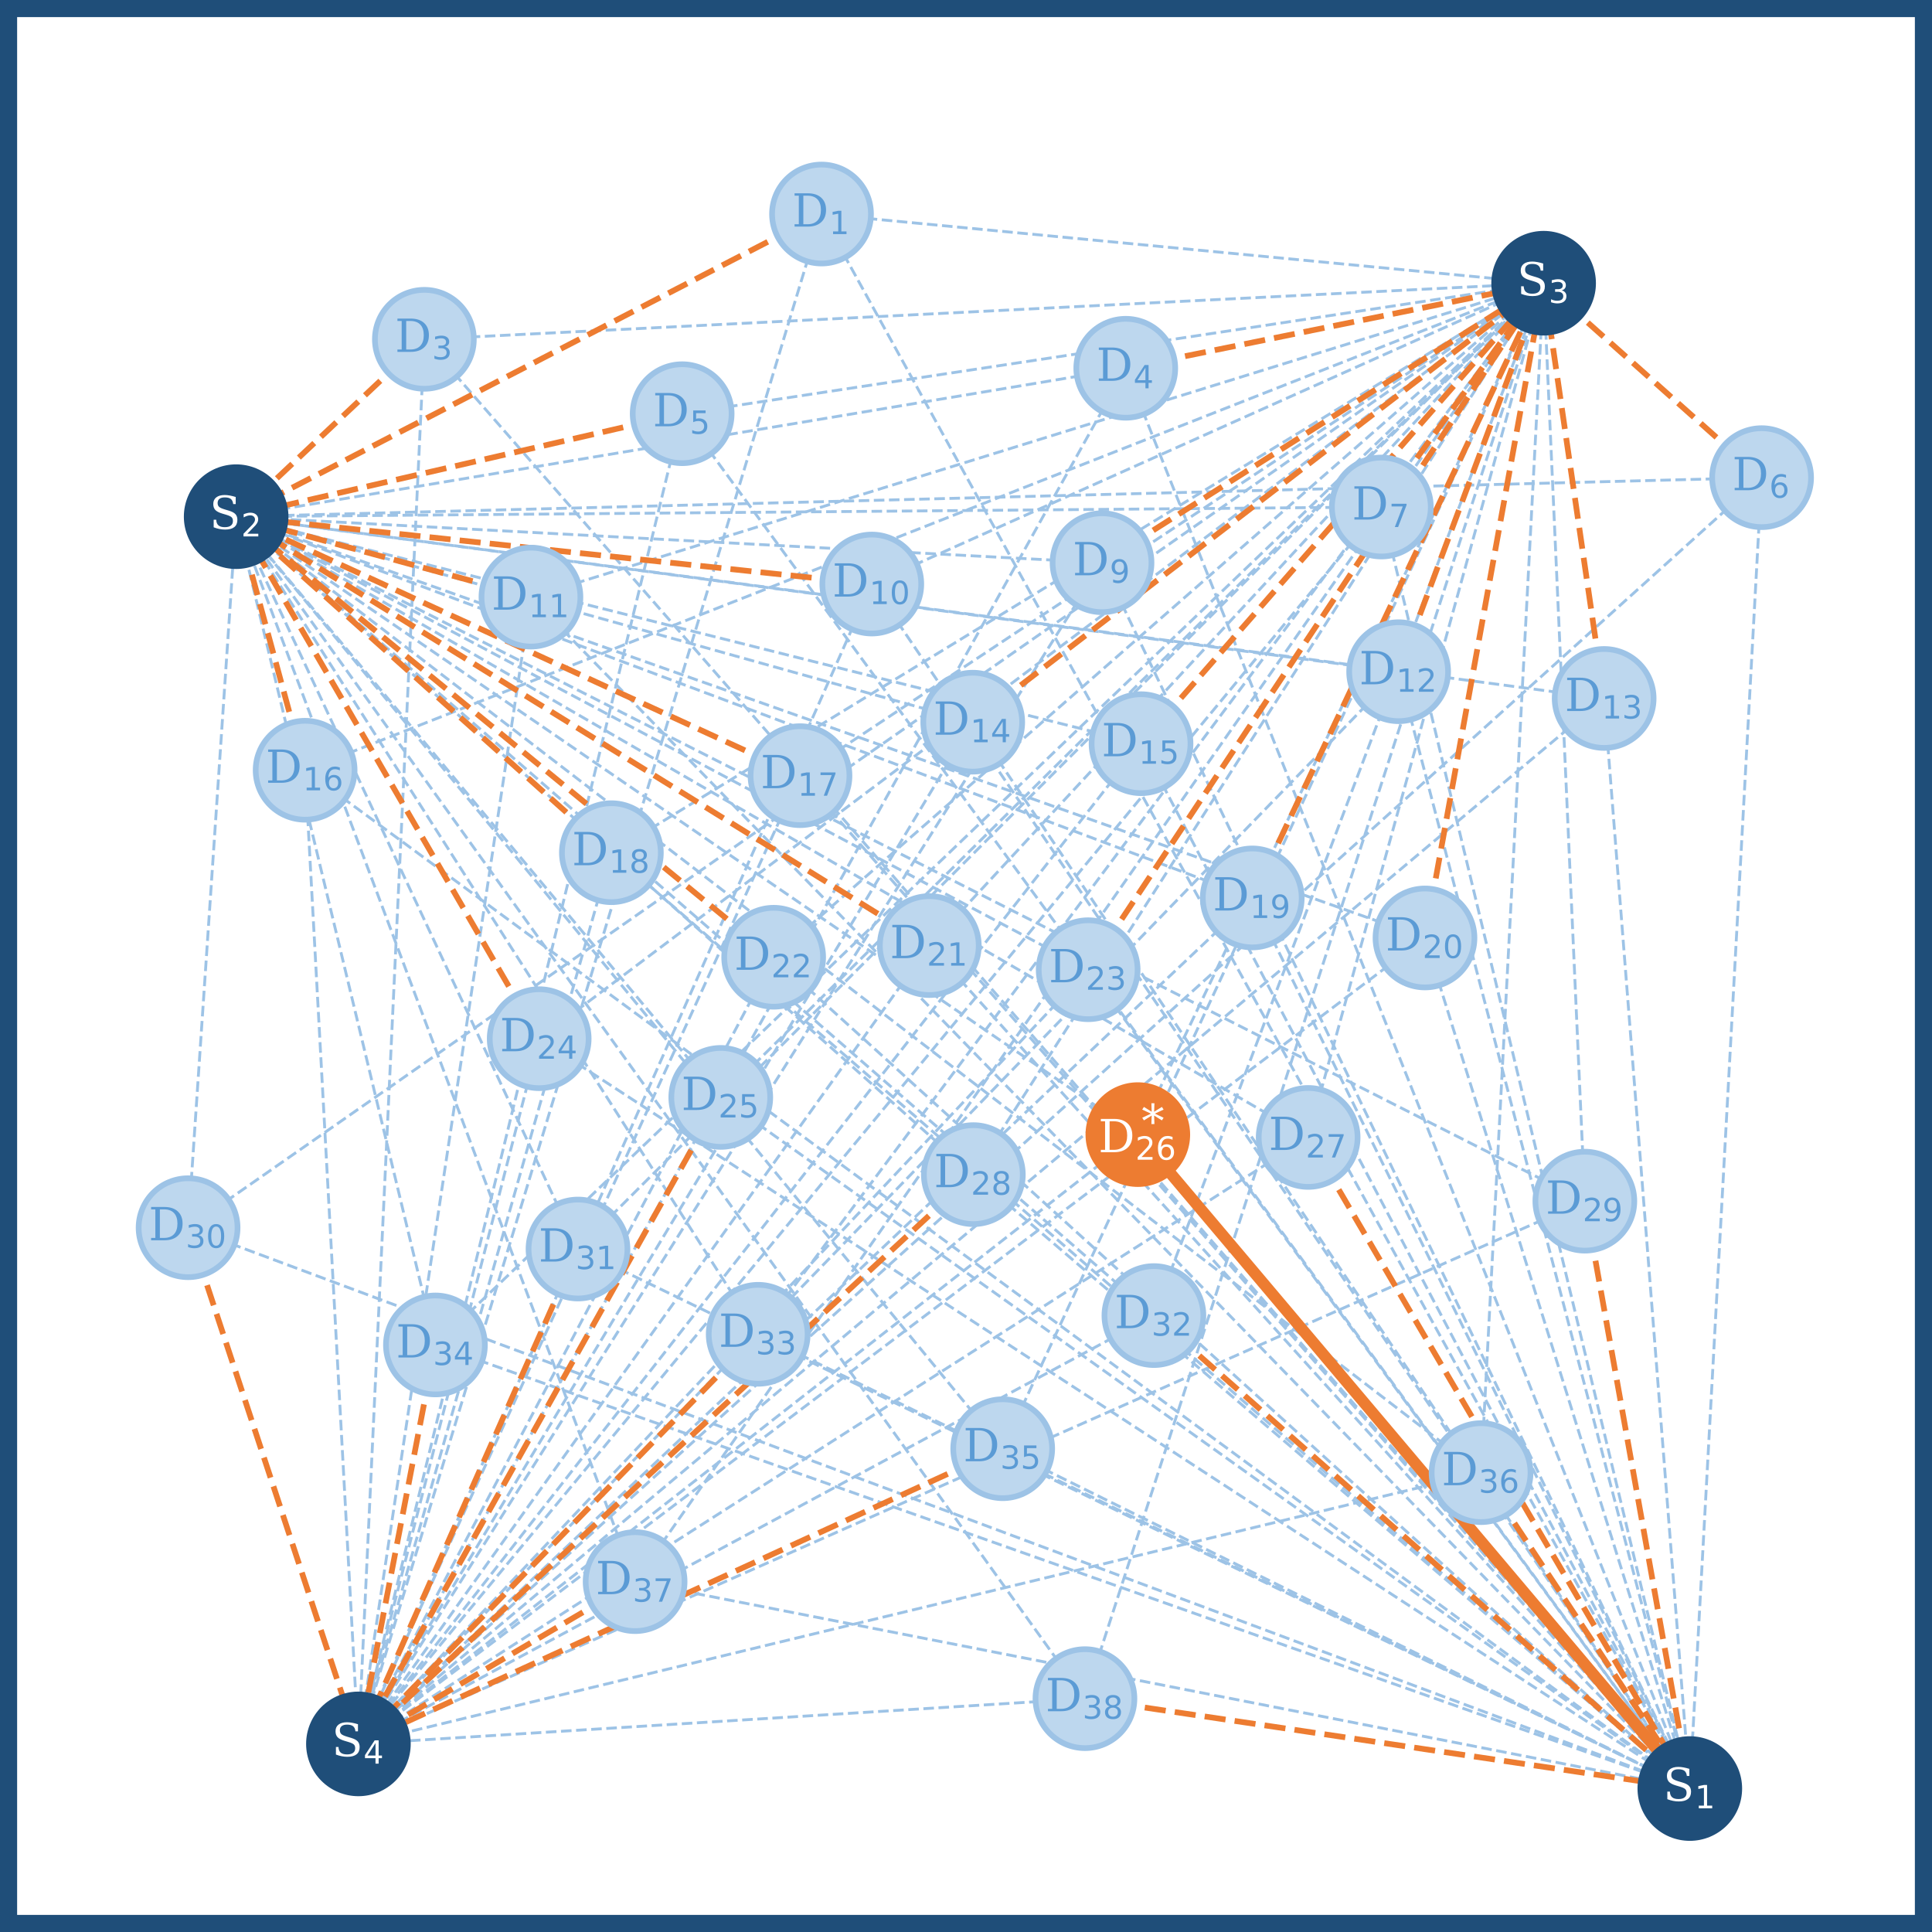 <?xml version="1.0" encoding="utf-8" standalone="no"?>
<!DOCTYPE svg PUBLIC "-//W3C//DTD SVG 1.1//EN"
  "http://www.w3.org/Graphics/SVG/1.1/DTD/svg11.dtd">
<!-- Created with matplotlib (https://matplotlib.org/) -->
<svg height="338.4pt" version="1.1" viewBox="0 0 338.4 338.4" width="338.4pt" xmlns="http://www.w3.org/2000/svg" xmlns:xlink="http://www.w3.org/1999/xlink">
 <defs>
  <style type="text/css">*{stroke-linecap:butt;stroke-linejoin:round;}</style>
 </defs>
 <g id="figure_1">
  <g id="patch_1">
   <path d="M 0 338.4 
L 338.4 338.4 
L 338.4 0 
L 0 0 
z
" style="fill:#ffffff;"/>
  </g>
  <g id="axes_1">
   <g id="patch_2">
    <path d="M 1 337.4 
L 337.4 337.4 
L 337.4 1 
L 1 1 
z
" style="fill:#ffffff;"/>
   </g>
   <g id="line2d_1">
    <path clip-path="url(#p15556342ac)" d="M 143.893 37.489 
L 295.98 313.273 
" style="fill:none;stroke:#9dc3e6;stroke-dasharray:1.85,0.8;stroke-dashoffset:0;stroke-width:0.5;"/>
   </g>
   <g id="line2d_2">
    <path clip-path="url(#p15556342ac)" d="M 74.331 59.432 
L 295.98 313.273 
" style="fill:none;stroke:#9dc3e6;stroke-dasharray:1.85,0.8;stroke-dashoffset:0;stroke-width:0.5;"/>
   </g>
   <g id="line2d_3">
    <path clip-path="url(#p15556342ac)" d="M 197.183 64.504 
L 295.98 313.273 
" style="fill:none;stroke:#9dc3e6;stroke-dasharray:1.85,0.8;stroke-dashoffset:0;stroke-width:0.5;"/>
   </g>
   <g id="line2d_4">
    <path clip-path="url(#p15556342ac)" d="M 119.485 72.464 
L 295.98 313.273 
" style="fill:none;stroke:#9dc3e6;stroke-dasharray:1.85,0.8;stroke-dashoffset:0;stroke-width:0.5;"/>
   </g>
   <g id="line2d_5">
    <path clip-path="url(#p15556342ac)" d="M 308.554 83.665 
L 295.98 313.273 
" style="fill:none;stroke:#9dc3e6;stroke-dasharray:1.85,0.8;stroke-dashoffset:0;stroke-width:0.5;"/>
   </g>
   <g id="line2d_6">
    <path clip-path="url(#p15556342ac)" d="M 241.95 88.807 
L 295.98 313.273 
" style="fill:none;stroke:#9dc3e6;stroke-dasharray:1.85,0.8;stroke-dashoffset:0;stroke-width:0.5;"/>
   </g>
   <g id="line2d_7">
    <path clip-path="url(#p15556342ac)" d="M 193.027 98.563 
L 295.98 313.273 
" style="fill:none;stroke:#9dc3e6;stroke-dasharray:1.85,0.8;stroke-dashoffset:0;stroke-width:0.5;"/>
   </g>
   <g id="line2d_8">
    <path clip-path="url(#p15556342ac)" d="M 152.699 102.297 
L 295.98 313.273 
" style="fill:none;stroke:#9dc3e6;stroke-dasharray:1.85,0.8;stroke-dashoffset:0;stroke-width:0.5;"/>
   </g>
   <g id="line2d_9">
    <path clip-path="url(#p15556342ac)" d="M 92.998 104.586 
L 295.98 313.273 
" style="fill:none;stroke:#9dc3e6;stroke-dasharray:1.85,0.8;stroke-dashoffset:0;stroke-width:0.5;"/>
   </g>
   <g id="line2d_10">
    <path clip-path="url(#p15556342ac)" d="M 244.979 117.653 
L 295.98 313.273 
" style="fill:none;stroke:#9dc3e6;stroke-dasharray:1.85,0.8;stroke-dashoffset:0;stroke-width:0.5;"/>
   </g>
   <g id="line2d_11">
    <path clip-path="url(#p15556342ac)" d="M 280.975 122.338 
L 295.98 313.273 
" style="fill:none;stroke:#9dc3e6;stroke-dasharray:1.85,0.8;stroke-dashoffset:0;stroke-width:0.5;"/>
   </g>
   <g id="line2d_12">
    <path clip-path="url(#p15556342ac)" d="M 170.38 126.494 
L 295.98 313.273 
" style="fill:none;stroke:#9dc3e6;stroke-dasharray:1.85,0.8;stroke-dashoffset:0;stroke-width:0.5;"/>
   </g>
   <g id="line2d_13">
    <path clip-path="url(#p15556342ac)" d="M 199.86 130.263 
L 295.98 313.273 
" style="fill:none;stroke:#9dc3e6;stroke-dasharray:1.85,0.8;stroke-dashoffset:0;stroke-width:0.5;"/>
   </g>
   <g id="line2d_14">
    <path clip-path="url(#p15556342ac)" d="M 53.445 134.912 
L 295.98 313.273 
" style="fill:none;stroke:#9dc3e6;stroke-dasharray:1.85,0.8;stroke-dashoffset:0;stroke-width:0.5;"/>
   </g>
   <g id="line2d_15">
    <path clip-path="url(#p15556342ac)" d="M 140.125 135.863 
L 295.98 313.273 
" style="fill:none;stroke:#9dc3e6;stroke-dasharray:1.85,0.8;stroke-dashoffset:0;stroke-width:0.5;"/>
   </g>
   <g id="line2d_16">
    <path clip-path="url(#p15556342ac)" d="M 107.087 149.353 
L 295.98 313.273 
" style="fill:none;stroke:#9dc3e6;stroke-dasharray:1.85,0.8;stroke-dashoffset:0;stroke-width:0.5;"/>
   </g>
   <g id="line2d_17">
    <path clip-path="url(#p15556342ac)" d="M 219.338 157.278 
L 295.98 313.273 
" style="fill:none;stroke:#9dc3e6;stroke-dasharray:1.85,0.8;stroke-dashoffset:0;stroke-width:0.5;"/>
   </g>
   <g id="line2d_18">
    <path clip-path="url(#p15556342ac)" d="M 249.593 164.287 
L 295.98 313.273 
" style="fill:none;stroke:#9dc3e6;stroke-dasharray:1.85,0.8;stroke-dashoffset:0;stroke-width:0.5;"/>
   </g>
   <g id="line2d_19">
    <path clip-path="url(#p15556342ac)" d="M 162.772 165.625 
L 295.98 313.273 
" style="fill:none;stroke:#9dc3e6;stroke-dasharray:1.85,0.8;stroke-dashoffset:0;stroke-width:0.5;"/>
   </g>
   <g id="line2d_20">
    <path clip-path="url(#p15556342ac)" d="M 135.511 167.668 
L 295.98 313.273 
" style="fill:none;stroke:#9dc3e6;stroke-dasharray:1.85,0.8;stroke-dashoffset:0;stroke-width:0.5;"/>
   </g>
   <g id="line2d_21">
    <path clip-path="url(#p15556342ac)" d="M 190.597 169.852 
L 295.98 313.273 
" style="fill:none;stroke:#9dc3e6;stroke-dasharray:1.85,0.8;stroke-dashoffset:0;stroke-width:0.5;"/>
   </g>
   <g id="line2d_22">
    <path clip-path="url(#p15556342ac)" d="M 94.442 181.933 
L 295.98 313.273 
" style="fill:none;stroke:#9dc3e6;stroke-dasharray:1.85,0.8;stroke-dashoffset:0;stroke-width:0.5;"/>
   </g>
   <g id="line2d_23">
    <path clip-path="url(#p15556342ac)" d="M 126.247 192.217 
L 295.98 313.273 
" style="fill:none;stroke:#9dc3e6;stroke-dasharray:1.85,0.8;stroke-dashoffset:0;stroke-width:0.5;"/>
   </g>
   <g id="line2d_24">
    <path clip-path="url(#p15556342ac)" d="M 170.486 205.742 
L 295.98 313.273 
" style="fill:none;stroke:#9dc3e6;stroke-dasharray:1.85,0.8;stroke-dashoffset:0;stroke-width:0.5;"/>
   </g>
   <g id="line2d_25">
    <path clip-path="url(#p15556342ac)" d="M 32.946 215.041 
L 295.98 313.273 
" style="fill:none;stroke:#9dc3e6;stroke-dasharray:1.85,0.8;stroke-dashoffset:0;stroke-width:0.5;"/>
   </g>
   <g id="line2d_26">
    <path clip-path="url(#p15556342ac)" d="M 101.24 218.774 
L 295.98 313.273 
" style="fill:none;stroke:#9dc3e6;stroke-dasharray:1.85,0.8;stroke-dashoffset:0;stroke-width:0.5;"/>
   </g>
   <g id="line2d_27">
    <path clip-path="url(#p15556342ac)" d="M 132.799 233.708 
L 295.98 313.273 
" style="fill:none;stroke:#9dc3e6;stroke-dasharray:1.85,0.8;stroke-dashoffset:0;stroke-width:0.5;"/>
   </g>
   <g id="line2d_28">
    <path clip-path="url(#p15556342ac)" d="M 76.268 235.575 
L 295.98 313.273 
" style="fill:none;stroke:#9dc3e6;stroke-dasharray:1.85,0.8;stroke-dashoffset:0;stroke-width:0.5;"/>
   </g>
   <g id="line2d_29">
    <path clip-path="url(#p15556342ac)" d="M 175.628 253.749 
L 295.98 313.273 
" style="fill:none;stroke:#9dc3e6;stroke-dasharray:1.85,0.8;stroke-dashoffset:0;stroke-width:0.5;"/>
   </g>
   <g id="line2d_30">
    <path clip-path="url(#p15556342ac)" d="M 111.243 277.03 
L 295.98 313.273 
" style="fill:none;stroke:#9dc3e6;stroke-dasharray:1.85,0.8;stroke-dashoffset:0;stroke-width:0.5;"/>
   </g>
   <g id="line2d_31">
    <path clip-path="url(#p15556342ac)" d="M 197.183 64.504 
L 41.364 90.498 
" style="fill:none;stroke:#9dc3e6;stroke-dasharray:1.85,0.8;stroke-dashoffset:0;stroke-width:0.5;"/>
   </g>
   <g id="line2d_32">
    <path clip-path="url(#p15556342ac)" d="M 308.554 83.665 
L 41.364 90.498 
" style="fill:none;stroke:#9dc3e6;stroke-dasharray:1.85,0.8;stroke-dashoffset:0;stroke-width:0.5;"/>
   </g>
   <g id="line2d_33">
    <path clip-path="url(#p15556342ac)" d="M 241.95 88.807 
L 41.364 90.498 
" style="fill:none;stroke:#9dc3e6;stroke-dasharray:1.85,0.8;stroke-dashoffset:0;stroke-width:0.5;"/>
   </g>
   <g id="line2d_34">
    <path clip-path="url(#p15556342ac)" d="M 193.027 98.563 
L 41.364 90.498 
" style="fill:none;stroke:#9dc3e6;stroke-dasharray:1.85,0.8;stroke-dashoffset:0;stroke-width:0.5;"/>
   </g>
   <g id="line2d_35">
    <path clip-path="url(#p15556342ac)" d="M 244.979 117.653 
L 41.364 90.498 
" style="fill:none;stroke:#9dc3e6;stroke-dasharray:1.85,0.8;stroke-dashoffset:0;stroke-width:0.5;"/>
   </g>
   <g id="line2d_36">
    <path clip-path="url(#p15556342ac)" d="M 280.975 122.338 
L 41.364 90.498 
" style="fill:none;stroke:#9dc3e6;stroke-dasharray:1.85,0.8;stroke-dashoffset:0;stroke-width:0.5;"/>
   </g>
   <g id="line2d_37">
    <path clip-path="url(#p15556342ac)" d="M 170.38 126.494 
L 41.364 90.498 
" style="fill:none;stroke:#9dc3e6;stroke-dasharray:1.85,0.8;stroke-dashoffset:0;stroke-width:0.5;"/>
   </g>
   <g id="line2d_38">
    <path clip-path="url(#p15556342ac)" d="M 199.86 130.263 
L 41.364 90.498 
" style="fill:none;stroke:#9dc3e6;stroke-dasharray:1.85,0.8;stroke-dashoffset:0;stroke-width:0.5;"/>
   </g>
   <g id="line2d_39">
    <path clip-path="url(#p15556342ac)" d="M 219.338 157.278 
L 41.364 90.498 
" style="fill:none;stroke:#9dc3e6;stroke-dasharray:1.85,0.8;stroke-dashoffset:0;stroke-width:0.5;"/>
   </g>
   <g id="line2d_40">
    <path clip-path="url(#p15556342ac)" d="M 249.593 164.287 
L 41.364 90.498 
" style="fill:none;stroke:#9dc3e6;stroke-dasharray:1.85,0.8;stroke-dashoffset:0;stroke-width:0.5;"/>
   </g>
   <g id="line2d_41">
    <path clip-path="url(#p15556342ac)" d="M 190.597 169.852 
L 41.364 90.498 
" style="fill:none;stroke:#9dc3e6;stroke-dasharray:1.85,0.8;stroke-dashoffset:0;stroke-width:0.5;"/>
   </g>
   <g id="line2d_42">
    <path clip-path="url(#p15556342ac)" d="M 126.247 192.217 
L 41.364 90.498 
" style="fill:none;stroke:#9dc3e6;stroke-dasharray:1.85,0.8;stroke-dashoffset:0;stroke-width:0.5;"/>
   </g>
   <g id="line2d_43">
    <path clip-path="url(#p15556342ac)" d="M 199.297 198.733 
L 41.364 90.498 
" style="fill:none;stroke:#9dc3e6;stroke-dasharray:1.85,0.8;stroke-dashoffset:0;stroke-width:0.5;"/>
   </g>
   <g id="line2d_44">
    <path clip-path="url(#p15556342ac)" d="M 229.129 199.226 
L 41.364 90.498 
" style="fill:none;stroke:#9dc3e6;stroke-dasharray:1.85,0.8;stroke-dashoffset:0;stroke-width:0.5;"/>
   </g>
   <g id="line2d_45">
    <path clip-path="url(#p15556342ac)" d="M 170.486 205.742 
L 41.364 90.498 
" style="fill:none;stroke:#9dc3e6;stroke-dasharray:1.85,0.8;stroke-dashoffset:0;stroke-width:0.5;"/>
   </g>
   <g id="line2d_46">
    <path clip-path="url(#p15556342ac)" d="M 277.594 210.391 
L 41.364 90.498 
" style="fill:none;stroke:#9dc3e6;stroke-dasharray:1.85,0.8;stroke-dashoffset:0;stroke-width:0.5;"/>
   </g>
   <g id="line2d_47">
    <path clip-path="url(#p15556342ac)" d="M 32.946 215.041 
L 41.364 90.498 
" style="fill:none;stroke:#9dc3e6;stroke-dasharray:1.85,0.8;stroke-dashoffset:0;stroke-width:0.5;"/>
   </g>
   <g id="line2d_48">
    <path clip-path="url(#p15556342ac)" d="M 101.24 218.774 
L 41.364 90.498 
" style="fill:none;stroke:#9dc3e6;stroke-dasharray:1.85,0.8;stroke-dashoffset:0;stroke-width:0.5;"/>
   </g>
   <g id="line2d_49">
    <path clip-path="url(#p15556342ac)" d="M 202.114 230.432 
L 41.364 90.498 
" style="fill:none;stroke:#9dc3e6;stroke-dasharray:1.85,0.8;stroke-dashoffset:0;stroke-width:0.5;"/>
   </g>
   <g id="line2d_50">
    <path clip-path="url(#p15556342ac)" d="M 132.799 233.708 
L 41.364 90.498 
" style="fill:none;stroke:#9dc3e6;stroke-dasharray:1.85,0.8;stroke-dashoffset:0;stroke-width:0.5;"/>
   </g>
   <g id="line2d_51">
    <path clip-path="url(#p15556342ac)" d="M 76.268 235.575 
L 41.364 90.498 
" style="fill:none;stroke:#9dc3e6;stroke-dasharray:1.85,0.8;stroke-dashoffset:0;stroke-width:0.5;"/>
   </g>
   <g id="line2d_52">
    <path clip-path="url(#p15556342ac)" d="M 175.628 253.749 
L 41.364 90.498 
" style="fill:none;stroke:#9dc3e6;stroke-dasharray:1.85,0.8;stroke-dashoffset:0;stroke-width:0.5;"/>
   </g>
   <g id="line2d_53">
    <path clip-path="url(#p15556342ac)" d="M 259.42 257.94 
L 41.364 90.498 
" style="fill:none;stroke:#9dc3e6;stroke-dasharray:1.85,0.8;stroke-dashoffset:0;stroke-width:0.5;"/>
   </g>
   <g id="line2d_54">
    <path clip-path="url(#p15556342ac)" d="M 111.243 277.03 
L 41.364 90.498 
" style="fill:none;stroke:#9dc3e6;stroke-dasharray:1.85,0.8;stroke-dashoffset:0;stroke-width:0.5;"/>
   </g>
   <g id="line2d_55">
    <path clip-path="url(#p15556342ac)" d="M 190.033 297.529 
L 41.364 90.498 
" style="fill:none;stroke:#9dc3e6;stroke-dasharray:1.85,0.8;stroke-dashoffset:0;stroke-width:0.5;"/>
   </g>
   <g id="line2d_56">
    <path clip-path="url(#p15556342ac)" d="M 143.893 37.489 
L 270.374 49.606 
" style="fill:none;stroke:#9dc3e6;stroke-dasharray:1.85,0.8;stroke-dashoffset:0;stroke-width:0.5;"/>
   </g>
   <g id="line2d_57">
    <path clip-path="url(#p15556342ac)" d="M 74.331 59.432 
L 270.374 49.606 
" style="fill:none;stroke:#9dc3e6;stroke-dasharray:1.85,0.8;stroke-dashoffset:0;stroke-width:0.5;"/>
   </g>
   <g id="line2d_58">
    <path clip-path="url(#p15556342ac)" d="M 119.485 72.464 
L 270.374 49.606 
" style="fill:none;stroke:#9dc3e6;stroke-dasharray:1.85,0.8;stroke-dashoffset:0;stroke-width:0.5;"/>
   </g>
   <g id="line2d_59">
    <path clip-path="url(#p15556342ac)" d="M 152.699 102.297 
L 270.374 49.606 
" style="fill:none;stroke:#9dc3e6;stroke-dasharray:1.85,0.8;stroke-dashoffset:0;stroke-width:0.5;"/>
   </g>
   <g id="line2d_60">
    <path clip-path="url(#p15556342ac)" d="M 92.998 104.586 
L 270.374 49.606 
" style="fill:none;stroke:#9dc3e6;stroke-dasharray:1.85,0.8;stroke-dashoffset:0;stroke-width:0.5;"/>
   </g>
   <g id="line2d_61">
    <path clip-path="url(#p15556342ac)" d="M 53.445 134.912 
L 270.374 49.606 
" style="fill:none;stroke:#9dc3e6;stroke-dasharray:1.85,0.8;stroke-dashoffset:0;stroke-width:0.5;"/>
   </g>
   <g id="line2d_62">
    <path clip-path="url(#p15556342ac)" d="M 140.125 135.863 
L 270.374 49.606 
" style="fill:none;stroke:#9dc3e6;stroke-dasharray:1.85,0.8;stroke-dashoffset:0;stroke-width:0.5;"/>
   </g>
   <g id="line2d_63">
    <path clip-path="url(#p15556342ac)" d="M 107.087 149.353 
L 270.374 49.606 
" style="fill:none;stroke:#9dc3e6;stroke-dasharray:1.85,0.8;stroke-dashoffset:0;stroke-width:0.5;"/>
   </g>
   <g id="line2d_64">
    <path clip-path="url(#p15556342ac)" d="M 162.772 165.625 
L 270.374 49.606 
" style="fill:none;stroke:#9dc3e6;stroke-dasharray:1.85,0.8;stroke-dashoffset:0;stroke-width:0.5;"/>
   </g>
   <g id="line2d_65">
    <path clip-path="url(#p15556342ac)" d="M 135.511 167.668 
L 270.374 49.606 
" style="fill:none;stroke:#9dc3e6;stroke-dasharray:1.85,0.8;stroke-dashoffset:0;stroke-width:0.5;"/>
   </g>
   <g id="line2d_66">
    <path clip-path="url(#p15556342ac)" d="M 94.442 181.933 
L 270.374 49.606 
" style="fill:none;stroke:#9dc3e6;stroke-dasharray:1.85,0.8;stroke-dashoffset:0;stroke-width:0.5;"/>
   </g>
   <g id="line2d_67">
    <path clip-path="url(#p15556342ac)" d="M 126.247 192.217 
L 270.374 49.606 
" style="fill:none;stroke:#9dc3e6;stroke-dasharray:1.85,0.8;stroke-dashoffset:0;stroke-width:0.5;"/>
   </g>
   <g id="line2d_68">
    <path clip-path="url(#p15556342ac)" d="M 199.297 198.733 
L 270.374 49.606 
" style="fill:none;stroke:#9dc3e6;stroke-dasharray:1.85,0.8;stroke-dashoffset:0;stroke-width:0.5;"/>
   </g>
   <g id="line2d_69">
    <path clip-path="url(#p15556342ac)" d="M 229.129 199.226 
L 270.374 49.606 
" style="fill:none;stroke:#9dc3e6;stroke-dasharray:1.85,0.8;stroke-dashoffset:0;stroke-width:0.5;"/>
   </g>
   <g id="line2d_70">
    <path clip-path="url(#p15556342ac)" d="M 170.486 205.742 
L 270.374 49.606 
" style="fill:none;stroke:#9dc3e6;stroke-dasharray:1.85,0.8;stroke-dashoffset:0;stroke-width:0.5;"/>
   </g>
   <g id="line2d_71">
    <path clip-path="url(#p15556342ac)" d="M 277.594 210.391 
L 270.374 49.606 
" style="fill:none;stroke:#9dc3e6;stroke-dasharray:1.85,0.8;stroke-dashoffset:0;stroke-width:0.5;"/>
   </g>
   <g id="line2d_72">
    <path clip-path="url(#p15556342ac)" d="M 32.946 215.041 
L 270.374 49.606 
" style="fill:none;stroke:#9dc3e6;stroke-dasharray:1.85,0.8;stroke-dashoffset:0;stroke-width:0.5;"/>
   </g>
   <g id="line2d_73">
    <path clip-path="url(#p15556342ac)" d="M 101.24 218.774 
L 270.374 49.606 
" style="fill:none;stroke:#9dc3e6;stroke-dasharray:1.85,0.8;stroke-dashoffset:0;stroke-width:0.5;"/>
   </g>
   <g id="line2d_74">
    <path clip-path="url(#p15556342ac)" d="M 202.114 230.432 
L 270.374 49.606 
" style="fill:none;stroke:#9dc3e6;stroke-dasharray:1.85,0.8;stroke-dashoffset:0;stroke-width:0.5;"/>
   </g>
   <g id="line2d_75">
    <path clip-path="url(#p15556342ac)" d="M 132.799 233.708 
L 270.374 49.606 
" style="fill:none;stroke:#9dc3e6;stroke-dasharray:1.85,0.8;stroke-dashoffset:0;stroke-width:0.5;"/>
   </g>
   <g id="line2d_76">
    <path clip-path="url(#p15556342ac)" d="M 76.268 235.575 
L 270.374 49.606 
" style="fill:none;stroke:#9dc3e6;stroke-dasharray:1.85,0.8;stroke-dashoffset:0;stroke-width:0.5;"/>
   </g>
   <g id="line2d_77">
    <path clip-path="url(#p15556342ac)" d="M 175.628 253.749 
L 270.374 49.606 
" style="fill:none;stroke:#9dc3e6;stroke-dasharray:1.85,0.8;stroke-dashoffset:0;stroke-width:0.5;"/>
   </g>
   <g id="line2d_78">
    <path clip-path="url(#p15556342ac)" d="M 259.42 257.94 
L 270.374 49.606 
" style="fill:none;stroke:#9dc3e6;stroke-dasharray:1.85,0.8;stroke-dashoffset:0;stroke-width:0.5;"/>
   </g>
   <g id="line2d_79">
    <path clip-path="url(#p15556342ac)" d="M 111.243 277.03 
L 270.374 49.606 
" style="fill:none;stroke:#9dc3e6;stroke-dasharray:1.85,0.8;stroke-dashoffset:0;stroke-width:0.5;"/>
   </g>
   <g id="line2d_80">
    <path clip-path="url(#p15556342ac)" d="M 190.033 297.529 
L 270.374 49.606 
" style="fill:none;stroke:#9dc3e6;stroke-dasharray:1.85,0.8;stroke-dashoffset:0;stroke-width:0.5;"/>
   </g>
   <g id="line2d_81">
    <path clip-path="url(#p15556342ac)" d="M 143.893 37.489 
L 62.778 305.454 
" style="fill:none;stroke:#9dc3e6;stroke-dasharray:1.85,0.8;stroke-dashoffset:0;stroke-width:0.5;"/>
   </g>
   <g id="line2d_82">
    <path clip-path="url(#p15556342ac)" d="M 74.331 59.432 
L 62.778 305.454 
" style="fill:none;stroke:#9dc3e6;stroke-dasharray:1.85,0.8;stroke-dashoffset:0;stroke-width:0.5;"/>
   </g>
   <g id="line2d_83">
    <path clip-path="url(#p15556342ac)" d="M 197.183 64.504 
L 62.778 305.454 
" style="fill:none;stroke:#9dc3e6;stroke-dasharray:1.85,0.8;stroke-dashoffset:0;stroke-width:0.5;"/>
   </g>
   <g id="line2d_84">
    <path clip-path="url(#p15556342ac)" d="M 119.485 72.464 
L 62.778 305.454 
" style="fill:none;stroke:#9dc3e6;stroke-dasharray:1.85,0.8;stroke-dashoffset:0;stroke-width:0.5;"/>
   </g>
   <g id="line2d_85">
    <path clip-path="url(#p15556342ac)" d="M 308.554 83.665 
L 62.778 305.454 
" style="fill:none;stroke:#9dc3e6;stroke-dasharray:1.85,0.8;stroke-dashoffset:0;stroke-width:0.5;"/>
   </g>
   <g id="line2d_86">
    <path clip-path="url(#p15556342ac)" d="M 241.95 88.807 
L 62.778 305.454 
" style="fill:none;stroke:#9dc3e6;stroke-dasharray:1.85,0.8;stroke-dashoffset:0;stroke-width:0.5;"/>
   </g>
   <g id="line2d_87">
    <path clip-path="url(#p15556342ac)" d="M 193.027 98.563 
L 62.778 305.454 
" style="fill:none;stroke:#9dc3e6;stroke-dasharray:1.85,0.8;stroke-dashoffset:0;stroke-width:0.5;"/>
   </g>
   <g id="line2d_88">
    <path clip-path="url(#p15556342ac)" d="M 152.699 102.297 
L 62.778 305.454 
" style="fill:none;stroke:#9dc3e6;stroke-dasharray:1.85,0.8;stroke-dashoffset:0;stroke-width:0.5;"/>
   </g>
   <g id="line2d_89">
    <path clip-path="url(#p15556342ac)" d="M 92.998 104.586 
L 62.778 305.454 
" style="fill:none;stroke:#9dc3e6;stroke-dasharray:1.85,0.8;stroke-dashoffset:0;stroke-width:0.5;"/>
   </g>
   <g id="line2d_90">
    <path clip-path="url(#p15556342ac)" d="M 244.979 117.653 
L 62.778 305.454 
" style="fill:none;stroke:#9dc3e6;stroke-dasharray:1.85,0.8;stroke-dashoffset:0;stroke-width:0.5;"/>
   </g>
   <g id="line2d_91">
    <path clip-path="url(#p15556342ac)" d="M 280.975 122.338 
L 62.778 305.454 
" style="fill:none;stroke:#9dc3e6;stroke-dasharray:1.85,0.8;stroke-dashoffset:0;stroke-width:0.5;"/>
   </g>
   <g id="line2d_92">
    <path clip-path="url(#p15556342ac)" d="M 170.38 126.494 
L 62.778 305.454 
" style="fill:none;stroke:#9dc3e6;stroke-dasharray:1.85,0.8;stroke-dashoffset:0;stroke-width:0.5;"/>
   </g>
   <g id="line2d_93">
    <path clip-path="url(#p15556342ac)" d="M 199.86 130.263 
L 62.778 305.454 
" style="fill:none;stroke:#9dc3e6;stroke-dasharray:1.85,0.8;stroke-dashoffset:0;stroke-width:0.5;"/>
   </g>
   <g id="line2d_94">
    <path clip-path="url(#p15556342ac)" d="M 53.445 134.912 
L 62.778 305.454 
" style="fill:none;stroke:#9dc3e6;stroke-dasharray:1.85,0.8;stroke-dashoffset:0;stroke-width:0.5;"/>
   </g>
   <g id="line2d_95">
    <path clip-path="url(#p15556342ac)" d="M 140.125 135.863 
L 62.778 305.454 
" style="fill:none;stroke:#9dc3e6;stroke-dasharray:1.85,0.8;stroke-dashoffset:0;stroke-width:0.5;"/>
   </g>
   <g id="line2d_96">
    <path clip-path="url(#p15556342ac)" d="M 107.087 149.353 
L 62.778 305.454 
" style="fill:none;stroke:#9dc3e6;stroke-dasharray:1.85,0.8;stroke-dashoffset:0;stroke-width:0.5;"/>
   </g>
   <g id="line2d_97">
    <path clip-path="url(#p15556342ac)" d="M 219.338 157.278 
L 62.778 305.454 
" style="fill:none;stroke:#9dc3e6;stroke-dasharray:1.85,0.8;stroke-dashoffset:0;stroke-width:0.5;"/>
   </g>
   <g id="line2d_98">
    <path clip-path="url(#p15556342ac)" d="M 249.593 164.287 
L 62.778 305.454 
" style="fill:none;stroke:#9dc3e6;stroke-dasharray:1.85,0.8;stroke-dashoffset:0;stroke-width:0.5;"/>
   </g>
   <g id="line2d_99">
    <path clip-path="url(#p15556342ac)" d="M 162.772 165.625 
L 62.778 305.454 
" style="fill:none;stroke:#9dc3e6;stroke-dasharray:1.85,0.8;stroke-dashoffset:0;stroke-width:0.5;"/>
   </g>
   <g id="line2d_100">
    <path clip-path="url(#p15556342ac)" d="M 135.511 167.668 
L 62.778 305.454 
" style="fill:none;stroke:#9dc3e6;stroke-dasharray:1.85,0.8;stroke-dashoffset:0;stroke-width:0.5;"/>
   </g>
   <g id="line2d_101">
    <path clip-path="url(#p15556342ac)" d="M 190.597 169.852 
L 62.778 305.454 
" style="fill:none;stroke:#9dc3e6;stroke-dasharray:1.85,0.8;stroke-dashoffset:0;stroke-width:0.5;"/>
   </g>
   <g id="line2d_102">
    <path clip-path="url(#p15556342ac)" d="M 94.442 181.933 
L 62.778 305.454 
" style="fill:none;stroke:#9dc3e6;stroke-dasharray:1.85,0.8;stroke-dashoffset:0;stroke-width:0.5;"/>
   </g>
   <g id="line2d_103">
    <path clip-path="url(#p15556342ac)" d="M 199.297 198.733 
L 62.778 305.454 
" style="fill:none;stroke:#9dc3e6;stroke-dasharray:1.85,0.8;stroke-dashoffset:0;stroke-width:0.5;"/>
   </g>
   <g id="line2d_104">
    <path clip-path="url(#p15556342ac)" d="M 229.129 199.226 
L 62.778 305.454 
" style="fill:none;stroke:#9dc3e6;stroke-dasharray:1.85,0.8;stroke-dashoffset:0;stroke-width:0.5;"/>
   </g>
   <g id="line2d_105">
    <path clip-path="url(#p15556342ac)" d="M 277.594 210.391 
L 62.778 305.454 
" style="fill:none;stroke:#9dc3e6;stroke-dasharray:1.85,0.8;stroke-dashoffset:0;stroke-width:0.5;"/>
   </g>
   <g id="line2d_106">
    <path clip-path="url(#p15556342ac)" d="M 202.114 230.432 
L 62.778 305.454 
" style="fill:none;stroke:#9dc3e6;stroke-dasharray:1.85,0.8;stroke-dashoffset:0;stroke-width:0.5;"/>
   </g>
   <g id="line2d_107">
    <path clip-path="url(#p15556342ac)" d="M 259.42 257.94 
L 62.778 305.454 
" style="fill:none;stroke:#9dc3e6;stroke-dasharray:1.85,0.8;stroke-dashoffset:0;stroke-width:0.5;"/>
   </g>
   <g id="line2d_108">
    <path clip-path="url(#p15556342ac)" d="M 190.033 297.529 
L 62.778 305.454 
" style="fill:none;stroke:#9dc3e6;stroke-dasharray:1.85,0.8;stroke-dashoffset:0;stroke-width:0.5;"/>
   </g>
   <g id="matplotlib.axis_1"/>
   <g id="matplotlib.axis_2"/>
   <g id="line2d_109">
    <path clip-path="url(#p15556342ac)" d="M 199.297 198.733 
L 295.98 313.273 
" style="fill:none;stroke:#ed7c31;stroke-linecap:square;stroke-width:2;"/>
   </g>
   <g id="line2d_110">
    <path clip-path="url(#p15556342ac)" d="M 229.129 199.226 
L 295.98 313.273 
" style="fill:none;stroke:#ed7c31;stroke-dasharray:3.7,1.6;stroke-dashoffset:0;"/>
   </g>
   <g id="line2d_111">
    <path clip-path="url(#p15556342ac)" d="M 277.594 210.391 
L 295.98 313.273 
" style="fill:none;stroke:#ed7c31;stroke-dasharray:3.7,1.6;stroke-dashoffset:0;"/>
   </g>
   <g id="line2d_112">
    <path clip-path="url(#p15556342ac)" d="M 202.114 230.432 
L 295.98 313.273 
" style="fill:none;stroke:#ed7c31;stroke-dasharray:3.7,1.6;stroke-dashoffset:0;"/>
   </g>
   <g id="line2d_113">
    <path clip-path="url(#p15556342ac)" d="M 259.42 257.94 
L 295.98 313.273 
" style="fill:none;stroke:#ed7c31;stroke-dasharray:3.7,1.6;stroke-dashoffset:0;"/>
   </g>
   <g id="line2d_114">
    <path clip-path="url(#p15556342ac)" d="M 190.033 297.529 
L 295.98 313.273 
" style="fill:none;stroke:#ed7c31;stroke-dasharray:3.7,1.6;stroke-dashoffset:0;"/>
   </g>
   <g id="line2d_115">
    <path clip-path="url(#p15556342ac)" d="M 143.893 37.489 
L 41.364 90.498 
" style="fill:none;stroke:#ed7c31;stroke-dasharray:3.7,1.6;stroke-dashoffset:0;"/>
   </g>
   <g id="line2d_116">
    <path clip-path="url(#p15556342ac)" d="M 74.331 59.432 
L 41.364 90.498 
" style="fill:none;stroke:#ed7c31;stroke-dasharray:3.7,1.6;stroke-dashoffset:0;"/>
   </g>
   <g id="line2d_117">
    <path clip-path="url(#p15556342ac)" d="M 119.485 72.464 
L 41.364 90.498 
" style="fill:none;stroke:#ed7c31;stroke-dasharray:3.7,1.6;stroke-dashoffset:0;"/>
   </g>
   <g id="line2d_118">
    <path clip-path="url(#p15556342ac)" d="M 152.699 102.297 
L 41.364 90.498 
" style="fill:none;stroke:#ed7c31;stroke-dasharray:3.7,1.6;stroke-dashoffset:0;"/>
   </g>
   <g id="line2d_119">
    <path clip-path="url(#p15556342ac)" d="M 92.998 104.586 
L 41.364 90.498 
" style="fill:none;stroke:#ed7c31;stroke-dasharray:3.7,1.6;stroke-dashoffset:0;"/>
   </g>
   <g id="line2d_120">
    <path clip-path="url(#p15556342ac)" d="M 53.445 134.912 
L 41.364 90.498 
" style="fill:none;stroke:#ed7c31;stroke-dasharray:3.7,1.6;stroke-dashoffset:0;"/>
   </g>
   <g id="line2d_121">
    <path clip-path="url(#p15556342ac)" d="M 140.125 135.863 
L 41.364 90.498 
" style="fill:none;stroke:#ed7c31;stroke-dasharray:3.7,1.6;stroke-dashoffset:0;"/>
   </g>
   <g id="line2d_122">
    <path clip-path="url(#p15556342ac)" d="M 107.087 149.353 
L 41.364 90.498 
" style="fill:none;stroke:#ed7c31;stroke-dasharray:3.7,1.6;stroke-dashoffset:0;"/>
   </g>
   <g id="line2d_123">
    <path clip-path="url(#p15556342ac)" d="M 162.772 165.625 
L 41.364 90.498 
" style="fill:none;stroke:#ed7c31;stroke-dasharray:3.7,1.6;stroke-dashoffset:0;"/>
   </g>
   <g id="line2d_124">
    <path clip-path="url(#p15556342ac)" d="M 135.511 167.668 
L 41.364 90.498 
" style="fill:none;stroke:#ed7c31;stroke-dasharray:3.7,1.6;stroke-dashoffset:0;"/>
   </g>
   <g id="line2d_125">
    <path clip-path="url(#p15556342ac)" d="M 94.442 181.933 
L 41.364 90.498 
" style="fill:none;stroke:#ed7c31;stroke-dasharray:3.7,1.6;stroke-dashoffset:0;"/>
   </g>
   <g id="line2d_126">
    <path clip-path="url(#p15556342ac)" d="M 197.183 64.504 
L 270.374 49.606 
" style="fill:none;stroke:#ed7c31;stroke-dasharray:3.7,1.6;stroke-dashoffset:0;"/>
   </g>
   <g id="line2d_127">
    <path clip-path="url(#p15556342ac)" d="M 308.554 83.665 
L 270.374 49.606 
" style="fill:none;stroke:#ed7c31;stroke-dasharray:3.7,1.6;stroke-dashoffset:0;"/>
   </g>
   <g id="line2d_128">
    <path clip-path="url(#p15556342ac)" d="M 241.95 88.807 
L 270.374 49.606 
" style="fill:none;stroke:#ed7c31;stroke-dasharray:3.7,1.6;stroke-dashoffset:0;"/>
   </g>
   <g id="line2d_129">
    <path clip-path="url(#p15556342ac)" d="M 193.027 98.563 
L 270.374 49.606 
" style="fill:none;stroke:#ed7c31;stroke-dasharray:3.7,1.6;stroke-dashoffset:0;"/>
   </g>
   <g id="line2d_130">
    <path clip-path="url(#p15556342ac)" d="M 244.979 117.653 
L 270.374 49.606 
" style="fill:none;stroke:#ed7c31;stroke-dasharray:3.7,1.6;stroke-dashoffset:0;"/>
   </g>
   <g id="line2d_131">
    <path clip-path="url(#p15556342ac)" d="M 280.975 122.338 
L 270.374 49.606 
" style="fill:none;stroke:#ed7c31;stroke-dasharray:3.7,1.6;stroke-dashoffset:0;"/>
   </g>
   <g id="line2d_132">
    <path clip-path="url(#p15556342ac)" d="M 170.38 126.494 
L 270.374 49.606 
" style="fill:none;stroke:#ed7c31;stroke-dasharray:3.7,1.6;stroke-dashoffset:0;"/>
   </g>
   <g id="line2d_133">
    <path clip-path="url(#p15556342ac)" d="M 199.86 130.263 
L 270.374 49.606 
" style="fill:none;stroke:#ed7c31;stroke-dasharray:3.7,1.6;stroke-dashoffset:0;"/>
   </g>
   <g id="line2d_134">
    <path clip-path="url(#p15556342ac)" d="M 219.338 157.278 
L 270.374 49.606 
" style="fill:none;stroke:#ed7c31;stroke-dasharray:3.7,1.6;stroke-dashoffset:0;"/>
   </g>
   <g id="line2d_135">
    <path clip-path="url(#p15556342ac)" d="M 249.593 164.287 
L 270.374 49.606 
" style="fill:none;stroke:#ed7c31;stroke-dasharray:3.7,1.6;stroke-dashoffset:0;"/>
   </g>
   <g id="line2d_136">
    <path clip-path="url(#p15556342ac)" d="M 190.597 169.852 
L 270.374 49.606 
" style="fill:none;stroke:#ed7c31;stroke-dasharray:3.7,1.6;stroke-dashoffset:0;"/>
   </g>
   <g id="line2d_137">
    <path clip-path="url(#p15556342ac)" d="M 126.247 192.217 
L 62.778 305.454 
" style="fill:none;stroke:#ed7c31;stroke-dasharray:3.7,1.6;stroke-dashoffset:0;"/>
   </g>
   <g id="line2d_138">
    <path clip-path="url(#p15556342ac)" d="M 170.486 205.742 
L 62.778 305.454 
" style="fill:none;stroke:#ed7c31;stroke-dasharray:3.7,1.6;stroke-dashoffset:0;"/>
   </g>
   <g id="line2d_139">
    <path clip-path="url(#p15556342ac)" d="M 32.946 215.041 
L 62.778 305.454 
" style="fill:none;stroke:#ed7c31;stroke-dasharray:3.7,1.6;stroke-dashoffset:0;"/>
   </g>
   <g id="line2d_140">
    <path clip-path="url(#p15556342ac)" d="M 101.24 218.774 
L 62.778 305.454 
" style="fill:none;stroke:#ed7c31;stroke-dasharray:3.7,1.6;stroke-dashoffset:0;"/>
   </g>
   <g id="line2d_141">
    <path clip-path="url(#p15556342ac)" d="M 132.799 233.708 
L 62.778 305.454 
" style="fill:none;stroke:#ed7c31;stroke-dasharray:3.7,1.6;stroke-dashoffset:0;"/>
   </g>
   <g id="line2d_142">
    <path clip-path="url(#p15556342ac)" d="M 76.268 235.575 
L 62.778 305.454 
" style="fill:none;stroke:#ed7c31;stroke-dasharray:3.7,1.6;stroke-dashoffset:0;"/>
   </g>
   <g id="line2d_143">
    <path clip-path="url(#p15556342ac)" d="M 175.628 253.749 
L 62.778 305.454 
" style="fill:none;stroke:#ed7c31;stroke-dasharray:3.7,1.6;stroke-dashoffset:0;"/>
   </g>
   <g id="line2d_144">
    <path clip-path="url(#p15556342ac)" d="M 111.243 277.03 
L 62.778 305.454 
" style="fill:none;stroke:#ed7c31;stroke-dasharray:3.7,1.6;stroke-dashoffset:0;"/>
   </g>
   <g id="patch_3">
    <path d="M 1 337.4 
L 1 1 
" style="fill:none;stroke:#1f4e79;stroke-linecap:square;stroke-linejoin:miter;stroke-width:4;"/>
   </g>
   <g id="patch_4">
    <path d="M 337.4 337.4 
L 337.4 1 
" style="fill:none;stroke:#1f4e79;stroke-linecap:square;stroke-linejoin:miter;stroke-width:4;"/>
   </g>
   <g id="patch_5">
    <path d="M 1 337.4 
L 337.4 337.4 
" style="fill:none;stroke:#1f4e79;stroke-linecap:square;stroke-linejoin:miter;stroke-width:4;"/>
   </g>
   <g id="patch_6">
    <path d="M 1 1 
L 337.4 1 
" style="fill:none;stroke:#1f4e79;stroke-linecap:square;stroke-linejoin:miter;stroke-width:4;"/>
   </g>
   <g id="PathCollection_1">
    <defs>
     <path d="M 0 8.66 
C 2.297 8.66 4.5 7.748 6.124 6.124 
C 7.748 4.5 8.66 2.297 8.66 0 
C 8.66 -2.297 7.748 -4.5 6.124 -6.124 
C 4.5 -7.748 2.297 -8.66 0 -8.66 
C -2.297 -8.66 -4.5 -7.748 -6.124 -6.124 
C -7.748 -4.5 -8.66 -2.297 -8.66 0 
C -8.66 2.297 -7.748 4.5 -6.124 6.124 
C -4.5 7.748 -2.297 8.66 0 8.66 
z
" id="mea9219dbf0" style="stroke:#1f4e79;"/>
    </defs>
    <g clip-path="url(#p15556342ac)">
     <use style="fill:#1f4e79;stroke:#1f4e79;" x="295.98" xlink:href="#mea9219dbf0" y="313.273"/>
     <use style="fill:#1f4e79;stroke:#1f4e79;" x="41.364" xlink:href="#mea9219dbf0" y="90.498"/>
     <use style="fill:#1f4e79;stroke:#1f4e79;" x="270.374" xlink:href="#mea9219dbf0" y="49.606"/>
     <use style="fill:#1f4e79;stroke:#1f4e79;" x="62.778" xlink:href="#mea9219dbf0" y="305.454"/>
    </g>
   </g>
   <g id="PathCollection_2">
    <defs>
     <path d="M 0 8.66 
C 2.297 8.66 4.5 7.748 6.124 6.124 
C 7.748 4.5 8.66 2.297 8.66 0 
C 8.66 -2.297 7.748 -4.5 6.124 -6.124 
C 4.5 -7.748 2.297 -8.66 0 -8.66 
C -2.297 -8.66 -4.5 -7.748 -6.124 -6.124 
C -7.748 -4.5 -8.66 -2.297 -8.66 0 
C -8.66 2.297 -7.748 4.5 -6.124 6.124 
C -4.5 7.748 -2.297 8.66 0 8.66 
z
" id="m7190c103e9" style="stroke:#9dc3e6;"/>
    </defs>
    <g clip-path="url(#p15556342ac)">
     <use style="fill:#bdd7ee;stroke:#9dc3e6;" x="143.893" xlink:href="#m7190c103e9" y="37.489"/>
     <use style="fill:#bdd7ee;stroke:#9dc3e6;" x="74.331" xlink:href="#m7190c103e9" y="59.432"/>
     <use style="fill:#bdd7ee;stroke:#9dc3e6;" x="197.183" xlink:href="#m7190c103e9" y="64.504"/>
     <use style="fill:#bdd7ee;stroke:#9dc3e6;" x="119.485" xlink:href="#m7190c103e9" y="72.464"/>
     <use style="fill:#bdd7ee;stroke:#9dc3e6;" x="308.554" xlink:href="#m7190c103e9" y="83.665"/>
     <use style="fill:#bdd7ee;stroke:#9dc3e6;" x="241.95" xlink:href="#m7190c103e9" y="88.807"/>
     <use style="fill:#bdd7ee;stroke:#9dc3e6;" x="193.027" xlink:href="#m7190c103e9" y="98.563"/>
     <use style="fill:#bdd7ee;stroke:#9dc3e6;" x="152.699" xlink:href="#m7190c103e9" y="102.297"/>
     <use style="fill:#bdd7ee;stroke:#9dc3e6;" x="92.998" xlink:href="#m7190c103e9" y="104.586"/>
     <use style="fill:#bdd7ee;stroke:#9dc3e6;" x="244.979" xlink:href="#m7190c103e9" y="117.653"/>
     <use style="fill:#bdd7ee;stroke:#9dc3e6;" x="280.975" xlink:href="#m7190c103e9" y="122.338"/>
     <use style="fill:#bdd7ee;stroke:#9dc3e6;" x="170.38" xlink:href="#m7190c103e9" y="126.494"/>
     <use style="fill:#bdd7ee;stroke:#9dc3e6;" x="199.86" xlink:href="#m7190c103e9" y="130.263"/>
     <use style="fill:#bdd7ee;stroke:#9dc3e6;" x="53.445" xlink:href="#m7190c103e9" y="134.912"/>
     <use style="fill:#bdd7ee;stroke:#9dc3e6;" x="140.125" xlink:href="#m7190c103e9" y="135.863"/>
     <use style="fill:#bdd7ee;stroke:#9dc3e6;" x="107.087" xlink:href="#m7190c103e9" y="149.353"/>
     <use style="fill:#bdd7ee;stroke:#9dc3e6;" x="219.338" xlink:href="#m7190c103e9" y="157.278"/>
     <use style="fill:#bdd7ee;stroke:#9dc3e6;" x="249.593" xlink:href="#m7190c103e9" y="164.287"/>
     <use style="fill:#bdd7ee;stroke:#9dc3e6;" x="162.772" xlink:href="#m7190c103e9" y="165.625"/>
     <use style="fill:#bdd7ee;stroke:#9dc3e6;" x="135.511" xlink:href="#m7190c103e9" y="167.668"/>
     <use style="fill:#bdd7ee;stroke:#9dc3e6;" x="190.597" xlink:href="#m7190c103e9" y="169.852"/>
     <use style="fill:#bdd7ee;stroke:#9dc3e6;" x="94.442" xlink:href="#m7190c103e9" y="181.933"/>
     <use style="fill:#bdd7ee;stroke:#9dc3e6;" x="126.247" xlink:href="#m7190c103e9" y="192.217"/>
     <use style="fill:#bdd7ee;stroke:#9dc3e6;" x="229.129" xlink:href="#m7190c103e9" y="199.226"/>
     <use style="fill:#bdd7ee;stroke:#9dc3e6;" x="170.486" xlink:href="#m7190c103e9" y="205.742"/>
     <use style="fill:#bdd7ee;stroke:#9dc3e6;" x="277.594" xlink:href="#m7190c103e9" y="210.391"/>
     <use style="fill:#bdd7ee;stroke:#9dc3e6;" x="32.946" xlink:href="#m7190c103e9" y="215.041"/>
     <use style="fill:#bdd7ee;stroke:#9dc3e6;" x="101.24" xlink:href="#m7190c103e9" y="218.774"/>
     <use style="fill:#bdd7ee;stroke:#9dc3e6;" x="202.114" xlink:href="#m7190c103e9" y="230.432"/>
     <use style="fill:#bdd7ee;stroke:#9dc3e6;" x="132.799" xlink:href="#m7190c103e9" y="233.708"/>
     <use style="fill:#bdd7ee;stroke:#9dc3e6;" x="76.268" xlink:href="#m7190c103e9" y="235.575"/>
     <use style="fill:#bdd7ee;stroke:#9dc3e6;" x="175.628" xlink:href="#m7190c103e9" y="253.749"/>
     <use style="fill:#bdd7ee;stroke:#9dc3e6;" x="259.42" xlink:href="#m7190c103e9" y="257.94"/>
     <use style="fill:#bdd7ee;stroke:#9dc3e6;" x="111.243" xlink:href="#m7190c103e9" y="277.03"/>
     <use style="fill:#bdd7ee;stroke:#9dc3e6;" x="190.033" xlink:href="#m7190c103e9" y="297.529"/>
    </g>
   </g>
   <g id="PathCollection_3">
    <defs>
     <path d="M 0 8.66 
C 2.297 8.66 4.5 7.748 6.124 6.124 
C 7.748 4.5 8.66 2.297 8.66 0 
C 8.66 -2.297 7.748 -4.5 6.124 -6.124 
C 4.5 -7.748 2.297 -8.66 0 -8.66 
C -2.297 -8.66 -4.5 -7.748 -6.124 -6.124 
C -7.748 -4.5 -8.66 -2.297 -8.66 0 
C -8.66 2.297 -7.748 4.5 -6.124 6.124 
C -4.5 7.748 -2.297 8.66 0 8.66 
z
" id="m08eab6a97d" style="stroke:#ed7c31;"/>
    </defs>
    <g clip-path="url(#p15556342ac)">
     <use style="fill:#ed7c31;stroke:#ed7c31;" x="199.297" xlink:href="#m08eab6a97d" y="198.733"/>
    </g>
   </g>
   <g id="text_1">
    <!-- S$_{1}$ -->
    <g style="fill:#ffffff;" transform="translate(291.3 315.481)scale(0.08 -0.08)">
     <defs>
      <path d="M 9.281 3.516 
L 9.281 20.125 
L 14.891 20.062 
Q 15.141 11.766 19.703 7.781 
Q 24.266 3.812 33.594 3.812 
Q 42.281 3.812 46.844 7.25 
Q 51.422 10.688 51.422 17.281 
Q 51.422 22.562 48.656 25.391 
Q 45.906 28.219 37.016 30.906 
L 27.391 33.797 
Q 16.938 36.969 12.672 41.703 
Q 8.406 46.438 8.406 54.688 
Q 8.406 63.969 14.984 69.094 
Q 21.578 74.219 33.5 74.219 
Q 38.578 74.219 44.625 73.109 
Q 50.688 72.016 57.516 69.922 
L 57.516 54.391 
L 52 54.391 
Q 51.172 62.109 46.844 65.547 
Q 42.531 69 33.688 69 
Q 25.984 69 21.953 65.844 
Q 17.922 62.703 17.922 56.688 
Q 17.922 51.469 20.938 48.484 
Q 23.969 45.516 33.797 42.578 
L 42.828 39.891 
Q 52.734 36.922 56.953 32.297 
Q 61.188 27.688 61.188 19.922 
Q 61.188 9.328 54.391 3.953 
Q 47.609 -1.422 34.188 -1.422 
Q 28.172 -1.422 21.938 -0.188 
Q 15.719 1.031 9.281 3.516 
z
" id="DejaVuSerif-83"/>
      <path d="M 12.406 8.297 
L 28.516 8.297 
L 28.516 63.922 
L 10.984 60.406 
L 10.984 69.391 
L 28.422 72.906 
L 38.281 72.906 
L 38.281 8.297 
L 54.391 8.297 
L 54.391 0 
L 12.406 0 
z
" id="DejaVuSans-49"/>
     </defs>
     <use transform="translate(0 0.781)" xlink:href="#DejaVuSerif-83"/>
     <use transform="translate(69.463 -15.625)scale(0.7)" xlink:href="#DejaVuSans-49"/>
    </g>
   </g>
   <g id="text_2">
    <!-- S$_{2}$ -->
    <g style="fill:#ffffff;" transform="translate(36.684 92.705)scale(0.08 -0.08)">
     <defs>
      <path d="M 19.188 8.297 
L 53.609 8.297 
L 53.609 0 
L 7.328 0 
L 7.328 8.297 
Q 12.938 14.109 22.625 23.891 
Q 32.328 33.688 34.812 36.531 
Q 39.547 41.844 41.422 45.531 
Q 43.312 49.219 43.312 52.781 
Q 43.312 58.594 39.234 62.25 
Q 35.156 65.922 28.609 65.922 
Q 23.969 65.922 18.812 64.312 
Q 13.672 62.703 7.812 59.422 
L 7.812 69.391 
Q 13.766 71.781 18.938 73 
Q 24.125 74.219 28.422 74.219 
Q 39.75 74.219 46.484 68.547 
Q 53.219 62.891 53.219 53.422 
Q 53.219 48.922 51.531 44.891 
Q 49.859 40.875 45.406 35.406 
Q 44.188 33.984 37.641 27.219 
Q 31.109 20.453 19.188 8.297 
z
" id="DejaVuSans-50"/>
     </defs>
     <use transform="translate(0 0.781)" xlink:href="#DejaVuSerif-83"/>
     <use transform="translate(69.463 -15.625)scale(0.7)" xlink:href="#DejaVuSans-50"/>
    </g>
   </g>
   <g id="text_3">
    <!-- S$_{3}$ -->
    <g style="fill:#ffffff;" transform="translate(265.694 51.813)scale(0.08 -0.08)">
     <defs>
      <path d="M 40.578 39.312 
Q 47.656 37.797 51.625 33 
Q 55.609 28.219 55.609 21.188 
Q 55.609 10.406 48.188 4.484 
Q 40.766 -1.422 27.094 -1.422 
Q 22.516 -1.422 17.656 -0.516 
Q 12.797 0.391 7.625 2.203 
L 7.625 11.719 
Q 11.719 9.328 16.594 8.109 
Q 21.484 6.891 26.812 6.891 
Q 36.078 6.891 40.938 10.547 
Q 45.797 14.203 45.797 21.188 
Q 45.797 27.641 41.281 31.266 
Q 36.766 34.906 28.719 34.906 
L 20.219 34.906 
L 20.219 43.016 
L 29.109 43.016 
Q 36.375 43.016 40.234 45.922 
Q 44.094 48.828 44.094 54.297 
Q 44.094 59.906 40.109 62.906 
Q 36.141 65.922 28.719 65.922 
Q 24.656 65.922 20.016 65.031 
Q 15.375 64.156 9.812 62.312 
L 9.812 71.094 
Q 15.438 72.656 20.344 73.438 
Q 25.25 74.219 29.594 74.219 
Q 40.828 74.219 47.359 69.109 
Q 53.906 64.016 53.906 55.328 
Q 53.906 49.266 50.438 45.094 
Q 46.969 40.922 40.578 39.312 
z
" id="DejaVuSans-51"/>
     </defs>
     <use transform="translate(0 0.781)" xlink:href="#DejaVuSerif-83"/>
     <use transform="translate(69.463 -15.625)scale(0.7)" xlink:href="#DejaVuSans-51"/>
    </g>
   </g>
   <g id="text_4">
    <!-- S$_{4}$ -->
    <g style="fill:#ffffff;" transform="translate(58.098 307.662)scale(0.08 -0.08)">
     <defs>
      <path d="M 37.797 64.312 
L 12.891 25.391 
L 37.797 25.391 
z
M 35.203 72.906 
L 47.609 72.906 
L 47.609 25.391 
L 58.016 25.391 
L 58.016 17.188 
L 47.609 17.188 
L 47.609 0 
L 37.797 0 
L 37.797 17.188 
L 4.891 17.188 
L 4.891 26.703 
z
" id="DejaVuSans-52"/>
     </defs>
     <use transform="translate(0 0.781)" xlink:href="#DejaVuSerif-83"/>
     <use transform="translate(69.463 -15.625)scale(0.7)" xlink:href="#DejaVuSans-52"/>
    </g>
   </g>
   <g id="text_5">
    <!-- D$_{1}$ -->
    <g style="fill:#5b9bd5;" transform="translate(138.733 39.697)scale(0.08 -0.08)">
     <defs>
      <path d="M 24.703 5.172 
L 33.797 5.172 
Q 48 5.172 55.594 13.281 
Q 63.188 21.391 63.188 36.531 
Q 63.188 51.656 55.609 59.656 
Q 48.047 67.672 33.797 67.672 
L 24.703 67.672 
z
M 5.516 0 
L 5.516 5.172 
L 14.797 5.172 
L 14.797 67.672 
L 5.516 67.672 
L 5.516 72.906 
L 34.516 72.906 
Q 53.375 72.906 63.891 63.281 
Q 74.422 53.656 74.422 36.531 
Q 74.422 19.344 63.875 9.672 
Q 53.328 0 34.516 0 
z
" id="DejaVuSerif-68"/>
     </defs>
     <use transform="translate(0 0.094)" xlink:href="#DejaVuSerif-68"/>
     <use transform="translate(81.133 -16.312)scale(0.7)" xlink:href="#DejaVuSans-49"/>
    </g>
   </g>
   <g id="text_6">
    <!-- D$_{3}$ -->
    <g style="fill:#5b9bd5;" transform="translate(69.171 61.64)scale(0.08 -0.08)">
     <use transform="translate(0 0.094)" xlink:href="#DejaVuSerif-68"/>
     <use transform="translate(81.133 -16.312)scale(0.7)" xlink:href="#DejaVuSans-51"/>
    </g>
   </g>
   <g id="text_7">
    <!-- D$_{4}$ -->
    <g style="fill:#5b9bd5;" transform="translate(192.023 66.712)scale(0.08 -0.08)">
     <use transform="translate(0 0.094)" xlink:href="#DejaVuSerif-68"/>
     <use transform="translate(81.133 -16.312)scale(0.7)" xlink:href="#DejaVuSans-52"/>
    </g>
   </g>
   <g id="text_8">
    <!-- D$_{5}$ -->
    <g style="fill:#5b9bd5;" transform="translate(114.325 74.672)scale(0.08 -0.08)">
     <defs>
      <path d="M 10.797 72.906 
L 49.516 72.906 
L 49.516 64.594 
L 19.828 64.594 
L 19.828 46.734 
Q 21.969 47.469 24.109 47.828 
Q 26.266 48.188 28.422 48.188 
Q 40.625 48.188 47.75 41.5 
Q 54.891 34.812 54.891 23.391 
Q 54.891 11.625 47.562 5.094 
Q 40.234 -1.422 26.906 -1.422 
Q 22.312 -1.422 17.547 -0.641 
Q 12.797 0.141 7.719 1.703 
L 7.719 11.625 
Q 12.109 9.234 16.797 8.062 
Q 21.484 6.891 26.703 6.891 
Q 35.156 6.891 40.078 11.328 
Q 45.016 15.766 45.016 23.391 
Q 45.016 31 40.078 35.438 
Q 35.156 39.891 26.703 39.891 
Q 22.75 39.891 18.812 39.016 
Q 14.891 38.141 10.797 36.281 
z
" id="DejaVuSans-53"/>
     </defs>
     <use transform="translate(0 0.094)" xlink:href="#DejaVuSerif-68"/>
     <use transform="translate(81.133 -16.312)scale(0.7)" xlink:href="#DejaVuSans-53"/>
    </g>
   </g>
   <g id="text_9">
    <!-- D$_{6}$ -->
    <g style="fill:#5b9bd5;" transform="translate(303.394 85.872)scale(0.08 -0.08)">
     <defs>
      <path d="M 33.016 40.375 
Q 26.375 40.375 22.484 35.828 
Q 18.609 31.297 18.609 23.391 
Q 18.609 15.531 22.484 10.953 
Q 26.375 6.391 33.016 6.391 
Q 39.656 6.391 43.531 10.953 
Q 47.406 15.531 47.406 23.391 
Q 47.406 31.297 43.531 35.828 
Q 39.656 40.375 33.016 40.375 
z
M 52.594 71.297 
L 52.594 62.312 
Q 48.875 64.062 45.094 64.984 
Q 41.312 65.922 37.594 65.922 
Q 27.828 65.922 22.672 59.328 
Q 17.531 52.734 16.797 39.406 
Q 19.672 43.656 24.016 45.922 
Q 28.375 48.188 33.594 48.188 
Q 44.578 48.188 50.953 41.516 
Q 57.328 34.859 57.328 23.391 
Q 57.328 12.156 50.688 5.359 
Q 44.047 -1.422 33.016 -1.422 
Q 20.359 -1.422 13.672 8.266 
Q 6.984 17.969 6.984 36.375 
Q 6.984 53.656 15.188 63.938 
Q 23.391 74.219 37.203 74.219 
Q 40.922 74.219 44.703 73.484 
Q 48.484 72.75 52.594 71.297 
z
" id="DejaVuSans-54"/>
     </defs>
     <use transform="translate(0 0.094)" xlink:href="#DejaVuSerif-68"/>
     <use transform="translate(81.133 -16.312)scale(0.7)" xlink:href="#DejaVuSans-54"/>
    </g>
   </g>
   <g id="text_10">
    <!-- D$_{7}$ -->
    <g style="fill:#5b9bd5;" transform="translate(236.79 91.015)scale(0.08 -0.08)">
     <defs>
      <path d="M 8.203 72.906 
L 55.078 72.906 
L 55.078 68.703 
L 28.609 0 
L 18.312 0 
L 43.219 64.594 
L 8.203 64.594 
z
" id="DejaVuSans-55"/>
     </defs>
     <use transform="translate(0 0.094)" xlink:href="#DejaVuSerif-68"/>
     <use transform="translate(81.133 -16.312)scale(0.7)" xlink:href="#DejaVuSans-55"/>
    </g>
   </g>
   <g id="text_11">
    <!-- D$_{9}$ -->
    <g style="fill:#5b9bd5;" transform="translate(187.867 100.771)scale(0.08 -0.08)">
     <defs>
      <path d="M 10.984 1.516 
L 10.984 10.5 
Q 14.703 8.734 18.5 7.812 
Q 22.312 6.891 25.984 6.891 
Q 35.75 6.891 40.891 13.453 
Q 46.047 20.016 46.781 33.406 
Q 43.953 29.203 39.594 26.953 
Q 35.25 24.703 29.984 24.703 
Q 19.047 24.703 12.672 31.312 
Q 6.297 37.938 6.297 49.422 
Q 6.297 60.641 12.938 67.422 
Q 19.578 74.219 30.609 74.219 
Q 43.266 74.219 49.922 64.516 
Q 56.594 54.828 56.594 36.375 
Q 56.594 19.141 48.406 8.859 
Q 40.234 -1.422 26.422 -1.422 
Q 22.703 -1.422 18.891 -0.688 
Q 15.094 0.047 10.984 1.516 
z
M 30.609 32.422 
Q 37.25 32.422 41.125 36.953 
Q 45.016 41.5 45.016 49.422 
Q 45.016 57.281 41.125 61.844 
Q 37.25 66.406 30.609 66.406 
Q 23.969 66.406 20.094 61.844 
Q 16.219 57.281 16.219 49.422 
Q 16.219 41.5 20.094 36.953 
Q 23.969 32.422 30.609 32.422 
z
" id="DejaVuSans-57"/>
     </defs>
     <use transform="translate(0 0.094)" xlink:href="#DejaVuSerif-68"/>
     <use transform="translate(81.133 -16.312)scale(0.7)" xlink:href="#DejaVuSans-57"/>
    </g>
   </g>
   <g id="text_12">
    <!-- D$_{10}$ -->
    <g style="fill:#5b9bd5;" transform="translate(145.779 104.504)scale(0.08 -0.08)">
     <defs>
      <path d="M 31.781 66.406 
Q 24.172 66.406 20.328 58.906 
Q 16.5 51.422 16.5 36.375 
Q 16.5 21.391 20.328 13.891 
Q 24.172 6.391 31.781 6.391 
Q 39.453 6.391 43.281 13.891 
Q 47.125 21.391 47.125 36.375 
Q 47.125 51.422 43.281 58.906 
Q 39.453 66.406 31.781 66.406 
z
M 31.781 74.219 
Q 44.047 74.219 50.516 64.516 
Q 56.984 54.828 56.984 36.375 
Q 56.984 17.969 50.516 8.266 
Q 44.047 -1.422 31.781 -1.422 
Q 19.531 -1.422 13.062 8.266 
Q 6.594 17.969 6.594 36.375 
Q 6.594 54.828 13.062 64.516 
Q 19.531 74.219 31.781 74.219 
z
" id="DejaVuSans-48"/>
     </defs>
     <use transform="translate(0 0.094)" xlink:href="#DejaVuSerif-68"/>
     <use transform="translate(81.133 -16.312)scale(0.7)" xlink:href="#DejaVuSans-49"/>
     <use transform="translate(125.669 -16.312)scale(0.7)" xlink:href="#DejaVuSans-48"/>
    </g>
   </g>
   <g id="text_13">
    <!-- D$_{11}$ -->
    <g style="fill:#5b9bd5;" transform="translate(86.078 106.794)scale(0.08 -0.08)">
     <use transform="translate(0 0.094)" xlink:href="#DejaVuSerif-68"/>
     <use transform="translate(81.133 -16.312)scale(0.7)" xlink:href="#DejaVuSans-49"/>
     <use transform="translate(125.669 -16.312)scale(0.7)" xlink:href="#DejaVuSans-49"/>
    </g>
   </g>
   <g id="text_14">
    <!-- D$_{12}$ -->
    <g style="fill:#5b9bd5;" transform="translate(238.059 119.861)scale(0.08 -0.08)">
     <use transform="translate(0 0.094)" xlink:href="#DejaVuSerif-68"/>
     <use transform="translate(81.133 -16.312)scale(0.7)" xlink:href="#DejaVuSans-49"/>
     <use transform="translate(125.669 -16.312)scale(0.7)" xlink:href="#DejaVuSans-50"/>
    </g>
   </g>
   <g id="text_15">
    <!-- D$_{13}$ -->
    <g style="fill:#5b9bd5;" transform="translate(274.055 124.545)scale(0.08 -0.08)">
     <use transform="translate(0 0.094)" xlink:href="#DejaVuSerif-68"/>
     <use transform="translate(81.133 -16.312)scale(0.7)" xlink:href="#DejaVuSans-49"/>
     <use transform="translate(125.669 -16.312)scale(0.7)" xlink:href="#DejaVuSans-51"/>
    </g>
   </g>
   <g id="text_16">
    <!-- D$_{14}$ -->
    <g style="fill:#5b9bd5;" transform="translate(163.46 128.702)scale(0.08 -0.08)">
     <use transform="translate(0 0.094)" xlink:href="#DejaVuSerif-68"/>
     <use transform="translate(81.133 -16.312)scale(0.7)" xlink:href="#DejaVuSans-49"/>
     <use transform="translate(125.669 -16.312)scale(0.7)" xlink:href="#DejaVuSans-52"/>
    </g>
   </g>
   <g id="text_17">
    <!-- D$_{15}$ -->
    <g style="fill:#5b9bd5;" transform="translate(192.94 132.47)scale(0.08 -0.08)">
     <use transform="translate(0 0.094)" xlink:href="#DejaVuSerif-68"/>
     <use transform="translate(81.133 -16.312)scale(0.7)" xlink:href="#DejaVuSans-49"/>
     <use transform="translate(125.669 -16.312)scale(0.7)" xlink:href="#DejaVuSans-53"/>
    </g>
   </g>
   <g id="text_18">
    <!-- D$_{16}$ -->
    <g style="fill:#5b9bd5;" transform="translate(46.525 137.119)scale(0.08 -0.08)">
     <use transform="translate(0 0.094)" xlink:href="#DejaVuSerif-68"/>
     <use transform="translate(81.133 -16.312)scale(0.7)" xlink:href="#DejaVuSans-49"/>
     <use transform="translate(125.669 -16.312)scale(0.7)" xlink:href="#DejaVuSans-54"/>
    </g>
   </g>
   <g id="text_19">
    <!-- D$_{17}$ -->
    <g style="fill:#5b9bd5;" transform="translate(133.205 138.07)scale(0.08 -0.08)">
     <use transform="translate(0 0.094)" xlink:href="#DejaVuSerif-68"/>
     <use transform="translate(81.133 -16.312)scale(0.7)" xlink:href="#DejaVuSans-49"/>
     <use transform="translate(125.669 -16.312)scale(0.7)" xlink:href="#DejaVuSans-55"/>
    </g>
   </g>
   <g id="text_20">
    <!-- D$_{18}$ -->
    <g style="fill:#5b9bd5;" transform="translate(100.167 151.56)scale(0.08 -0.08)">
     <defs>
      <path d="M 31.781 34.625 
Q 24.75 34.625 20.719 30.859 
Q 16.703 27.094 16.703 20.516 
Q 16.703 13.922 20.719 10.156 
Q 24.75 6.391 31.781 6.391 
Q 38.812 6.391 42.859 10.172 
Q 46.922 13.969 46.922 20.516 
Q 46.922 27.094 42.891 30.859 
Q 38.875 34.625 31.781 34.625 
z
M 21.922 38.812 
Q 15.578 40.375 12.031 44.719 
Q 8.5 49.078 8.5 55.328 
Q 8.5 64.062 14.719 69.141 
Q 20.953 74.219 31.781 74.219 
Q 42.672 74.219 48.875 69.141 
Q 55.078 64.062 55.078 55.328 
Q 55.078 49.078 51.531 44.719 
Q 48 40.375 41.703 38.812 
Q 48.828 37.156 52.797 32.312 
Q 56.781 27.484 56.781 20.516 
Q 56.781 9.906 50.312 4.234 
Q 43.844 -1.422 31.781 -1.422 
Q 19.734 -1.422 13.25 4.234 
Q 6.781 9.906 6.781 20.516 
Q 6.781 27.484 10.781 32.312 
Q 14.797 37.156 21.922 38.812 
z
M 18.312 54.391 
Q 18.312 48.734 21.844 45.562 
Q 25.391 42.391 31.781 42.391 
Q 38.141 42.391 41.719 45.562 
Q 45.312 48.734 45.312 54.391 
Q 45.312 60.062 41.719 63.234 
Q 38.141 66.406 31.781 66.406 
Q 25.391 66.406 21.844 63.234 
Q 18.312 60.062 18.312 54.391 
z
" id="DejaVuSans-56"/>
     </defs>
     <use transform="translate(0 0.094)" xlink:href="#DejaVuSerif-68"/>
     <use transform="translate(81.133 -16.312)scale(0.7)" xlink:href="#DejaVuSans-49"/>
     <use transform="translate(125.669 -16.312)scale(0.7)" xlink:href="#DejaVuSans-56"/>
    </g>
   </g>
   <g id="text_21">
    <!-- D$_{19}$ -->
    <g style="fill:#5b9bd5;" transform="translate(212.418 159.485)scale(0.08 -0.08)">
     <use transform="translate(0 0.094)" xlink:href="#DejaVuSerif-68"/>
     <use transform="translate(81.133 -16.312)scale(0.7)" xlink:href="#DejaVuSans-49"/>
     <use transform="translate(125.669 -16.312)scale(0.7)" xlink:href="#DejaVuSans-57"/>
    </g>
   </g>
   <g id="text_22">
    <!-- D$_{20}$ -->
    <g style="fill:#5b9bd5;" transform="translate(242.673 166.494)scale(0.08 -0.08)">
     <use transform="translate(0 0.094)" xlink:href="#DejaVuSerif-68"/>
     <use transform="translate(81.133 -16.312)scale(0.7)" xlink:href="#DejaVuSans-50"/>
     <use transform="translate(125.669 -16.312)scale(0.7)" xlink:href="#DejaVuSans-48"/>
    </g>
   </g>
   <g id="text_23">
    <!-- D$_{21}$ -->
    <g style="fill:#5b9bd5;" transform="translate(155.852 167.833)scale(0.08 -0.08)">
     <use transform="translate(0 0.094)" xlink:href="#DejaVuSerif-68"/>
     <use transform="translate(81.133 -16.312)scale(0.7)" xlink:href="#DejaVuSans-50"/>
     <use transform="translate(125.669 -16.312)scale(0.7)" xlink:href="#DejaVuSans-49"/>
    </g>
   </g>
   <g id="text_24">
    <!-- D$_{22}$ -->
    <g style="fill:#5b9bd5;" transform="translate(128.591 169.875)scale(0.08 -0.08)">
     <use transform="translate(0 0.094)" xlink:href="#DejaVuSerif-68"/>
     <use transform="translate(81.133 -16.312)scale(0.7)" xlink:href="#DejaVuSans-50"/>
     <use transform="translate(125.669 -16.312)scale(0.7)" xlink:href="#DejaVuSans-50"/>
    </g>
   </g>
   <g id="text_25">
    <!-- D$_{23}$ -->
    <g style="fill:#5b9bd5;" transform="translate(183.677 172.059)scale(0.08 -0.08)">
     <use transform="translate(0 0.094)" xlink:href="#DejaVuSerif-68"/>
     <use transform="translate(81.133 -16.312)scale(0.7)" xlink:href="#DejaVuSans-50"/>
     <use transform="translate(125.669 -16.312)scale(0.7)" xlink:href="#DejaVuSans-51"/>
    </g>
   </g>
   <g id="text_26">
    <!-- D$_{24}$ -->
    <g style="fill:#5b9bd5;" transform="translate(87.522 184.14)scale(0.08 -0.08)">
     <use transform="translate(0 0.094)" xlink:href="#DejaVuSerif-68"/>
     <use transform="translate(81.133 -16.312)scale(0.7)" xlink:href="#DejaVuSans-50"/>
     <use transform="translate(125.669 -16.312)scale(0.7)" xlink:href="#DejaVuSans-52"/>
    </g>
   </g>
   <g id="text_27">
    <!-- D$_{25}$ -->
    <g style="fill:#5b9bd5;" transform="translate(119.327 194.425)scale(0.08 -0.08)">
     <use transform="translate(0 0.094)" xlink:href="#DejaVuSerif-68"/>
     <use transform="translate(81.133 -16.312)scale(0.7)" xlink:href="#DejaVuSans-50"/>
     <use transform="translate(125.669 -16.312)scale(0.7)" xlink:href="#DejaVuSans-53"/>
    </g>
   </g>
   <g id="text_28">
    <!-- D$_{27}$ -->
    <g style="fill:#5b9bd5;" transform="translate(222.209 201.434)scale(0.08 -0.08)">
     <use transform="translate(0 0.094)" xlink:href="#DejaVuSerif-68"/>
     <use transform="translate(81.133 -16.312)scale(0.7)" xlink:href="#DejaVuSans-50"/>
     <use transform="translate(125.669 -16.312)scale(0.7)" xlink:href="#DejaVuSans-55"/>
    </g>
   </g>
   <g id="text_29">
    <!-- D$_{28}$ -->
    <g style="fill:#5b9bd5;" transform="translate(163.566 207.95)scale(0.08 -0.08)">
     <use transform="translate(0 0.094)" xlink:href="#DejaVuSerif-68"/>
     <use transform="translate(81.133 -16.312)scale(0.7)" xlink:href="#DejaVuSans-50"/>
     <use transform="translate(125.669 -16.312)scale(0.7)" xlink:href="#DejaVuSans-56"/>
    </g>
   </g>
   <g id="text_30">
    <!-- D$_{29}$ -->
    <g style="fill:#5b9bd5;" transform="translate(270.714 212.599)scale(0.08 -0.08)">
     <use transform="translate(0 0.094)" xlink:href="#DejaVuSerif-68"/>
     <use transform="translate(81.133 -16.312)scale(0.7)" xlink:href="#DejaVuSans-50"/>
     <use transform="translate(124.444 -16.312)scale(0.7)" xlink:href="#DejaVuSans-57"/>
    </g>
   </g>
   <g id="text_31">
    <!-- D$_{30}$ -->
    <g style="fill:#5b9bd5;" transform="translate(26.026 217.248)scale(0.08 -0.08)">
     <use transform="translate(0 0.094)" xlink:href="#DejaVuSerif-68"/>
     <use transform="translate(81.133 -16.312)scale(0.7)" xlink:href="#DejaVuSans-51"/>
     <use transform="translate(125.669 -16.312)scale(0.7)" xlink:href="#DejaVuSans-48"/>
    </g>
   </g>
   <g id="text_32">
    <!-- D$_{31}$ -->
    <g style="fill:#5b9bd5;" transform="translate(94.32 220.982)scale(0.08 -0.08)">
     <use transform="translate(0 0.094)" xlink:href="#DejaVuSerif-68"/>
     <use transform="translate(81.133 -16.312)scale(0.7)" xlink:href="#DejaVuSans-51"/>
     <use transform="translate(125.669 -16.312)scale(0.7)" xlink:href="#DejaVuSans-49"/>
    </g>
   </g>
   <g id="text_33">
    <!-- D$_{32}$ -->
    <g style="fill:#5b9bd5;" transform="translate(195.194 232.64)scale(0.08 -0.08)">
     <use transform="translate(0 0.094)" xlink:href="#DejaVuSerif-68"/>
     <use transform="translate(81.133 -16.312)scale(0.7)" xlink:href="#DejaVuSans-51"/>
     <use transform="translate(125.669 -16.312)scale(0.7)" xlink:href="#DejaVuSans-50"/>
    </g>
   </g>
   <g id="text_34">
    <!-- D$_{33}$ -->
    <g style="fill:#5b9bd5;" transform="translate(125.879 235.916)scale(0.08 -0.08)">
     <use transform="translate(0 0.094)" xlink:href="#DejaVuSerif-68"/>
     <use transform="translate(81.133 -16.312)scale(0.7)" xlink:href="#DejaVuSans-51"/>
     <use transform="translate(125.669 -16.312)scale(0.7)" xlink:href="#DejaVuSans-51"/>
    </g>
   </g>
   <g id="text_35">
    <!-- D$_{34}$ -->
    <g style="fill:#5b9bd5;" transform="translate(69.348 237.782)scale(0.08 -0.08)">
     <use transform="translate(0 0.094)" xlink:href="#DejaVuSerif-68"/>
     <use transform="translate(81.133 -16.312)scale(0.7)" xlink:href="#DejaVuSans-51"/>
     <use transform="translate(125.669 -16.312)scale(0.7)" xlink:href="#DejaVuSans-52"/>
    </g>
   </g>
   <g id="text_36">
    <!-- D$_{35}$ -->
    <g style="fill:#5b9bd5;" transform="translate(168.708 255.957)scale(0.08 -0.08)">
     <use transform="translate(0 0.094)" xlink:href="#DejaVuSerif-68"/>
     <use transform="translate(81.133 -16.312)scale(0.7)" xlink:href="#DejaVuSans-51"/>
     <use transform="translate(125.669 -16.312)scale(0.7)" xlink:href="#DejaVuSans-53"/>
    </g>
   </g>
   <g id="text_37">
    <!-- D$_{36}$ -->
    <g style="fill:#5b9bd5;" transform="translate(252.5 260.148)scale(0.08 -0.08)">
     <use transform="translate(0 0.094)" xlink:href="#DejaVuSerif-68"/>
     <use transform="translate(81.133 -16.312)scale(0.7)" xlink:href="#DejaVuSans-51"/>
     <use transform="translate(125.669 -16.312)scale(0.7)" xlink:href="#DejaVuSans-54"/>
    </g>
   </g>
   <g id="text_38">
    <!-- D$_{37}$ -->
    <g style="fill:#5b9bd5;" transform="translate(104.323 279.238)scale(0.08 -0.08)">
     <use transform="translate(0 0.094)" xlink:href="#DejaVuSerif-68"/>
     <use transform="translate(81.133 -16.312)scale(0.7)" xlink:href="#DejaVuSans-51"/>
     <use transform="translate(125.669 -16.312)scale(0.7)" xlink:href="#DejaVuSans-55"/>
    </g>
   </g>
   <g id="text_39">
    <!-- D$_{38}$ -->
    <g style="fill:#5b9bd5;" transform="translate(183.113 299.737)scale(0.08 -0.08)">
     <use transform="translate(0 0.094)" xlink:href="#DejaVuSerif-68"/>
     <use transform="translate(81.133 -16.312)scale(0.7)" xlink:href="#DejaVuSans-51"/>
     <use transform="translate(125.669 -16.312)scale(0.7)" xlink:href="#DejaVuSans-56"/>
    </g>
   </g>
   <g id="text_40">
    <!-- D$_{26}$ -->
    <g style="fill:#ffffff;" transform="translate(192.377 201.821)scale(0.08 -0.08)">
     <use transform="translate(0 0.094)" xlink:href="#DejaVuSerif-68"/>
     <use transform="translate(81.133 -16.312)scale(0.7)" xlink:href="#DejaVuSans-50"/>
     <use transform="translate(125.669 -16.312)scale(0.7)" xlink:href="#DejaVuSans-54"/>
    </g>
   </g>
   <g id="text_41">
    <!-- * -->
    <g style="fill:#ffffff;" transform="translate(199.938 199.18)scale(0.08 -0.08)">
     <defs>
      <path d="M 48.391 60.406 
L 29.297 51.516 
L 48.391 42.484 
L 44.672 36.719 
L 27.688 47.312 
L 28.328 28.719 
L 21.688 28.719 
L 22.312 47.312 
L 5.328 36.719 
L 1.609 42.484 
L 20.703 51.422 
L 1.609 60.406 
L 5.328 66.219 
L 22.312 55.609 
L 21.688 74.219 
L 28.328 74.219 
L 27.688 55.609 
L 44.672 66.219 
z
" id="DejaVuSerif-42"/>
     </defs>
     <use xlink:href="#DejaVuSerif-42"/>
    </g>
   </g>
  </g>
 </g>
 <defs>
  <clipPath id="p15556342ac">
   <rect height="336.4" width="336.4" x="1" y="1"/>
  </clipPath>
 </defs>
</svg>
